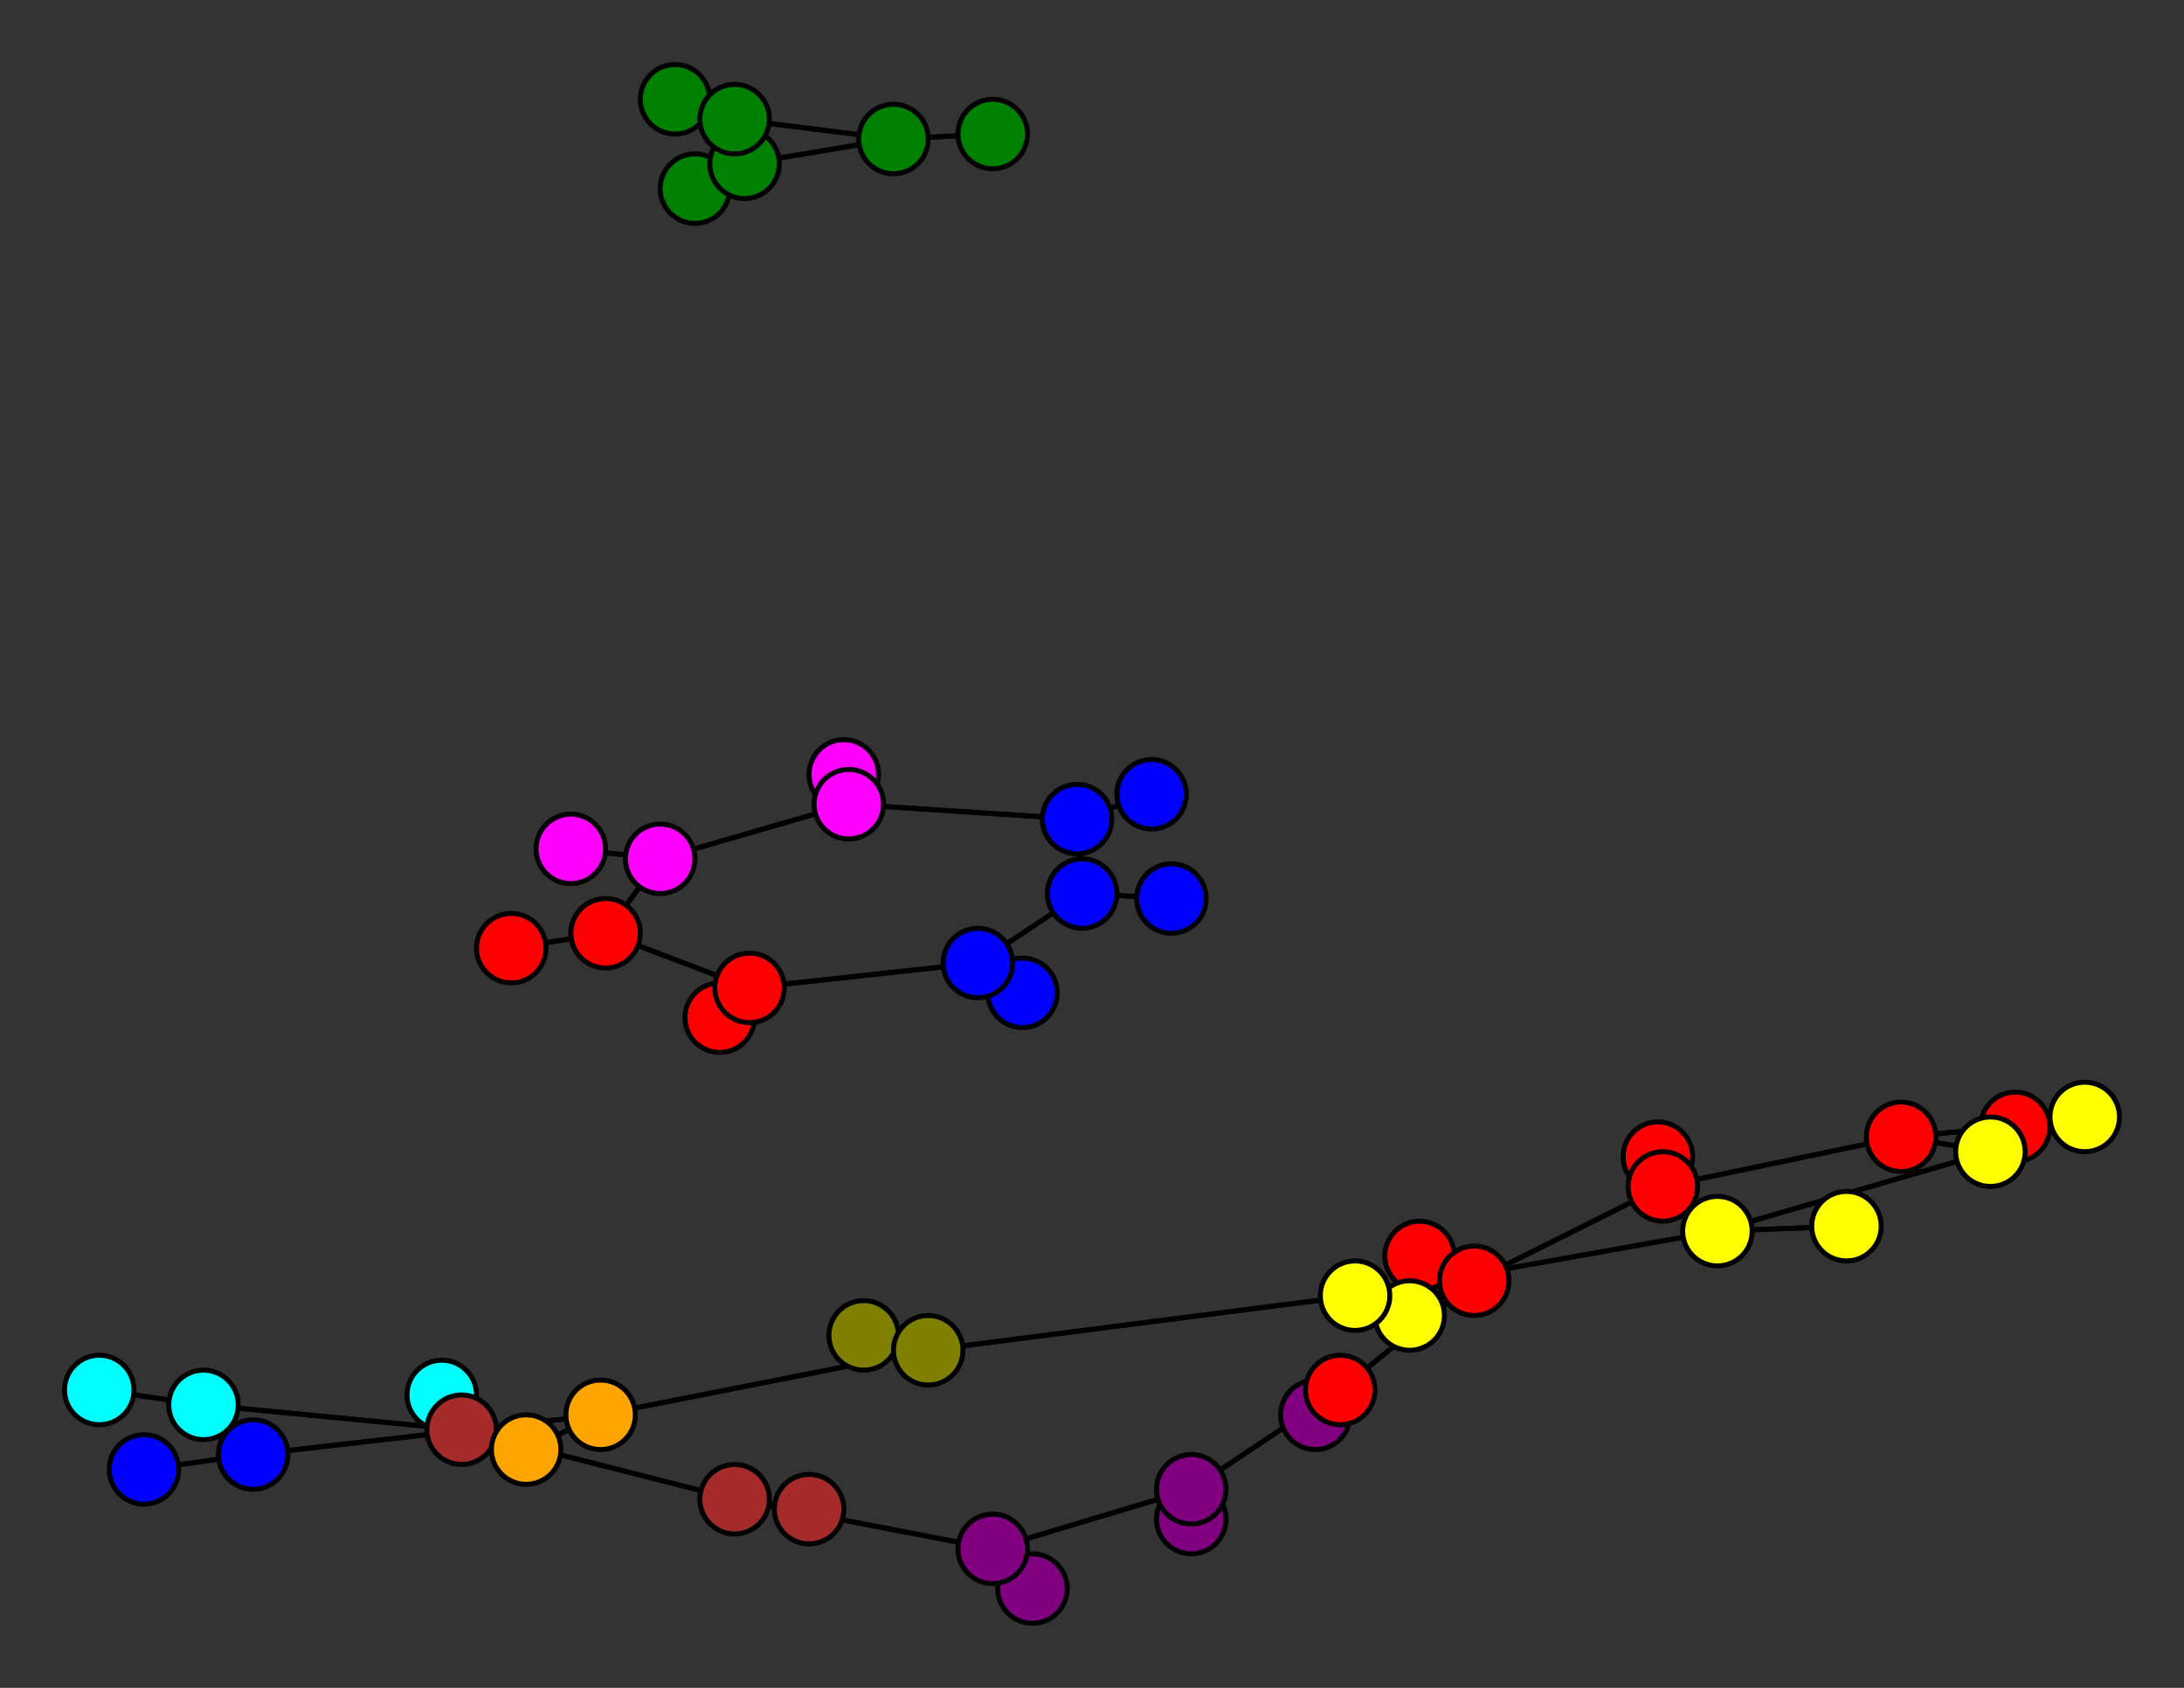 <svg width="440" height="340" xmlns="http://www.w3.org/2000/svg">
<rect width="100%" height="100%" fill="#333333" stroke="none"/>
<path stroke-width="1" stroke="black" d="M 334 233 335 239"/>
<path stroke-width="1" stroke="black" d="M 174 269 187 272"/>
<path stroke-width="1" stroke="black" d="M 41 283 20 280"/>
<path stroke-width="1" stroke="black" d="M 41 283 51 293"/>
<path stroke-width="1" stroke="black" d="M 41 283 93 288"/>
<path stroke-width="1" stroke="black" d="M 20 280 41 283"/>
<path stroke-width="1" stroke="black" d="M 51 293 121 285"/>
<path stroke-width="1" stroke="black" d="M 51 293 41 283"/>
<path stroke-width="1" stroke="black" d="M 51 293 29 296"/>
<path stroke-width="1" stroke="black" d="M 29 296 51 293"/>
<path stroke-width="1" stroke="black" d="M 171 162 217 165"/>
<path stroke-width="1" stroke="black" d="M 171 162 170 156"/>
<path stroke-width="1" stroke="black" d="M 171 162 133 173"/>
<path stroke-width="1" stroke="black" d="M 170 156 171 162"/>
<path stroke-width="1" stroke="black" d="M 148 24 136 20"/>
<path stroke-width="1" stroke="black" d="M 148 24 180 28"/>
<path stroke-width="1" stroke="black" d="M 148 24 150 33"/>
<path stroke-width="1" stroke="black" d="M 136 20 148 24"/>
<path stroke-width="1" stroke="black" d="M 93 288 41 283"/>
<path stroke-width="1" stroke="black" d="M 93 288 89 281"/>
<path stroke-width="1" stroke="black" d="M 93 288 148 302"/>
<path stroke-width="1" stroke="black" d="M 89 281 93 288"/>
<path stroke-width="1" stroke="black" d="M 187 272 273 261"/>
<path stroke-width="1" stroke="black" d="M 148 302 200 312"/>
<path stroke-width="1" stroke="black" d="M 187 272 174 269"/>
<path stroke-width="1" stroke="black" d="M 106 292 121 285"/>
<path stroke-width="1" stroke="black" d="M 200 312 148 302"/>
<path stroke-width="1" stroke="black" d="M 208 320 200 312"/>
<path stroke-width="1" stroke="black" d="M 401 232 420 225"/>
<path stroke-width="1" stroke="black" d="M 401 232 346 248"/>
<path stroke-width="1" stroke="black" d="M 401 232 383 229"/>
<path stroke-width="1" stroke="black" d="M 420 225 401 232"/>
<path stroke-width="1" stroke="black" d="M 270 280 265 285"/>
<path stroke-width="1" stroke="black" d="M 270 280 240 300"/>
<path stroke-width="1" stroke="black" d="M 270 280 297 258"/>
<path stroke-width="1" stroke="black" d="M 265 285 270 280"/>
<path stroke-width="1" stroke="black" d="M 240 300 200 312"/>
<path stroke-width="1" stroke="black" d="M 240 300 270 280"/>
<path stroke-width="1" stroke="black" d="M 240 300 240 306"/>
<path stroke-width="1" stroke="black" d="M 240 306 240 300"/>
<path stroke-width="1" stroke="black" d="M 217 165 232 160"/>
<path stroke-width="1" stroke="black" d="M 217 165 171 162"/>
<path stroke-width="1" stroke="black" d="M 217 165 218 180"/>
<path stroke-width="1" stroke="black" d="M 232 160 217 165"/>
<path stroke-width="1" stroke="black" d="M 121 285 106 292"/>
<path stroke-width="1" stroke="black" d="M 121 285 187 272"/>
<path stroke-width="1" stroke="black" d="M 121 285 51 293"/>
<path stroke-width="1" stroke="black" d="M 187 272 121 285"/>
<path stroke-width="1" stroke="black" d="M 148 302 93 288"/>
<path stroke-width="1" stroke="black" d="M 148 302 163 304"/>
<path stroke-width="1" stroke="black" d="M 163 304 148 302"/>
<path stroke-width="1" stroke="black" d="M 150 33 140 38"/>
<path stroke-width="1" stroke="black" d="M 140 38 150 33"/>
<path stroke-width="1" stroke="black" d="M 383 229 401 232"/>
<path stroke-width="1" stroke="black" d="M 383 229 406 227"/>
<path stroke-width="1" stroke="black" d="M 383 229 335 239"/>
<path stroke-width="1" stroke="black" d="M 406 227 383 229"/>
<path stroke-width="1" stroke="black" d="M 151 199 122 188"/>
<path stroke-width="1" stroke="black" d="M 151 199 145 205"/>
<path stroke-width="1" stroke="black" d="M 151 199 197 194"/>
<path stroke-width="1" stroke="black" d="M 145 205 151 199"/>
<path stroke-width="1" stroke="black" d="M 197 194 218 180"/>
<path stroke-width="1" stroke="black" d="M 197 194 151 199"/>
<path stroke-width="1" stroke="black" d="M 197 194 206 200"/>
<path stroke-width="1" stroke="black" d="M 206 200 197 194"/>
<path stroke-width="1" stroke="black" d="M 297 258 270 280"/>
<path stroke-width="1" stroke="black" d="M 297 258 286 253"/>
<path stroke-width="1" stroke="black" d="M 297 258 335 239"/>
<path stroke-width="1" stroke="black" d="M 286 253 297 258"/>
<path stroke-width="1" stroke="black" d="M 335 239 383 229"/>
<path stroke-width="1" stroke="black" d="M 335 239 297 258"/>
<path stroke-width="1" stroke="black" d="M 335 239 334 233"/>
<path stroke-width="1" stroke="black" d="M 150 33 180 28"/>
<path stroke-width="1" stroke="black" d="M 150 33 148 24"/>
<path stroke-width="1" stroke="black" d="M 200 27 180 28"/>
<path stroke-width="1" stroke="black" d="M 180 28 150 33"/>
<path stroke-width="1" stroke="black" d="M 346 248 401 232"/>
<path stroke-width="1" stroke="black" d="M 346 248 372 247"/>
<path stroke-width="1" stroke="black" d="M 346 248 273 261"/>
<path stroke-width="1" stroke="black" d="M 372 247 346 248"/>
<path stroke-width="1" stroke="black" d="M 273 261 187 272"/>
<path stroke-width="1" stroke="black" d="M 273 261 346 248"/>
<path stroke-width="1" stroke="black" d="M 273 261 284 265"/>
<path stroke-width="1" stroke="black" d="M 284 265 273 261"/>
<path stroke-width="1" stroke="black" d="M 218 180 217 165"/>
<path stroke-width="1" stroke="black" d="M 218 180 236 181"/>
<path stroke-width="1" stroke="black" d="M 200 312 240 300"/>
<path stroke-width="1" stroke="black" d="M 218 180 197 194"/>
<path stroke-width="1" stroke="black" d="M 133 173 171 162"/>
<path stroke-width="1" stroke="black" d="M 133 173 115 171"/>
<path stroke-width="1" stroke="black" d="M 133 173 122 188"/>
<path stroke-width="1" stroke="black" d="M 115 171 133 173"/>
<path stroke-width="1" stroke="black" d="M 122 188 133 173"/>
<path stroke-width="1" stroke="black" d="M 122 188 103 191"/>
<path stroke-width="1" stroke="black" d="M 122 188 151 199"/>
<path stroke-width="1" stroke="black" d="M 103 191 122 188"/>
<path stroke-width="1" stroke="black" d="M 180 28 148 24"/>
<path stroke-width="1" stroke="black" d="M 180 28 200 27"/>
<path stroke-width="1" stroke="black" d="M 236 181 218 180"/>
<path stroke-width="1" stroke="black" d="M 200 312 208 320"/>
<circle cx="334" cy="233" r="7.0" style="fill:red;stroke:black;stroke-width:1.0"/>
<circle cx="335" cy="239" r="7.0" style="fill:red;stroke:black;stroke-width:1.0"/>
<circle cx="286" cy="253" r="7.0" style="fill:red;stroke:black;stroke-width:1.0"/>
<circle cx="297" cy="258" r="7.0" style="fill:red;stroke:black;stroke-width:1.0"/>
<circle cx="206" cy="200" r="7.0" style="fill:blue;stroke:black;stroke-width:1.0"/>
<circle cx="197" cy="194" r="7.0" style="fill:blue;stroke:black;stroke-width:1.0"/>
<circle cx="145" cy="205" r="7.0" style="fill:red;stroke:black;stroke-width:1.0"/>
<circle cx="151" cy="199" r="7.0" style="fill:red;stroke:black;stroke-width:1.0"/>
<circle cx="406" cy="227" r="7.0" style="fill:red;stroke:black;stroke-width:1.0"/>
<circle cx="383" cy="229" r="7.0" style="fill:red;stroke:black;stroke-width:1.0"/>
<circle cx="140" cy="38" r="7.0" style="fill:green;stroke:black;stroke-width:1.0"/>
<circle cx="150" cy="33" r="7.0" style="fill:green;stroke:black;stroke-width:1.0"/>
<circle cx="200" cy="27" r="7.0" style="fill:green;stroke:black;stroke-width:1.0"/>
<circle cx="180" cy="28" r="7.0" style="fill:green;stroke:black;stroke-width:1.0"/>
<circle cx="103" cy="191" r="7.0" style="fill:red;stroke:black;stroke-width:1.0"/>
<circle cx="122" cy="188" r="7.0" style="fill:red;stroke:black;stroke-width:1.0"/>
<circle cx="115" cy="171" r="7.0" style="fill:fuchsia;stroke:black;stroke-width:1.0"/>
<circle cx="133" cy="173" r="7.0" style="fill:fuchsia;stroke:black;stroke-width:1.0"/>
<circle cx="236" cy="181" r="7.0" style="fill:blue;stroke:black;stroke-width:1.0"/>
<circle cx="218" cy="180" r="7.0" style="fill:blue;stroke:black;stroke-width:1.0"/>
<circle cx="284" cy="265" r="7.0" style="fill:yellow;stroke:black;stroke-width:1.0"/>
<circle cx="273" cy="261" r="7.0" style="fill:yellow;stroke:black;stroke-width:1.0"/>
<circle cx="372" cy="247" r="7.0" style="fill:yellow;stroke:black;stroke-width:1.0"/>
<circle cx="346" cy="248" r="7.0" style="fill:yellow;stroke:black;stroke-width:1.0"/>
<circle cx="163" cy="304" r="7.0" style="fill:brown;stroke:black;stroke-width:1.0"/>
<circle cx="148" cy="302" r="7.0" style="fill:brown;stroke:black;stroke-width:1.0"/>
<circle cx="89" cy="281" r="7.0" style="fill:aqua;stroke:black;stroke-width:1.0"/>
<circle cx="93" cy="288" r="7.0" style="fill:brown;stroke:black;stroke-width:1.0"/>
<circle cx="136" cy="20" r="7.0" style="fill:green;stroke:black;stroke-width:1.0"/>
<circle cx="148" cy="24" r="7.0" style="fill:green;stroke:black;stroke-width:1.0"/>
<circle cx="170" cy="156" r="7.0" style="fill:fuchsia;stroke:black;stroke-width:1.0"/>
<circle cx="171" cy="162" r="7.0" style="fill:fuchsia;stroke:black;stroke-width:1.0"/>
<circle cx="29" cy="296" r="7.0" style="fill:blue;stroke:black;stroke-width:1.0"/>
<circle cx="51" cy="293" r="7.0" style="fill:blue;stroke:black;stroke-width:1.0"/>
<circle cx="20" cy="280" r="7.0" style="fill:aqua;stroke:black;stroke-width:1.0"/>
<circle cx="41" cy="283" r="7.0" style="fill:aqua;stroke:black;stroke-width:1.0"/>
<circle cx="174" cy="269" r="7.0" style="fill:olive;stroke:black;stroke-width:1.0"/>
<circle cx="187" cy="272" r="7.0" style="fill:olive;stroke:black;stroke-width:1.0"/>
<circle cx="106" cy="292" r="7.0" style="fill:orange;stroke:black;stroke-width:1.0"/>
<circle cx="121" cy="285" r="7.0" style="fill:orange;stroke:black;stroke-width:1.0"/>
<circle cx="232" cy="160" r="7.0" style="fill:blue;stroke:black;stroke-width:1.0"/>
<circle cx="217" cy="165" r="7.0" style="fill:blue;stroke:black;stroke-width:1.0"/>
<circle cx="240" cy="306" r="7.0" style="fill:purple;stroke:black;stroke-width:1.0"/>
<circle cx="240" cy="300" r="7.0" style="fill:purple;stroke:black;stroke-width:1.0"/>
<circle cx="265" cy="285" r="7.0" style="fill:purple;stroke:black;stroke-width:1.0"/>
<circle cx="270" cy="280" r="7.0" style="fill:red;stroke:black;stroke-width:1.0"/>
<circle cx="420" cy="225" r="7.0" style="fill:yellow;stroke:black;stroke-width:1.0"/>
<circle cx="401" cy="232" r="7.0" style="fill:yellow;stroke:black;stroke-width:1.0"/>
<circle cx="208" cy="320" r="7.0" style="fill:purple;stroke:black;stroke-width:1.0"/>
<circle cx="200" cy="312" r="7.0" style="fill:purple;stroke:black;stroke-width:1.0"/>
</svg>
